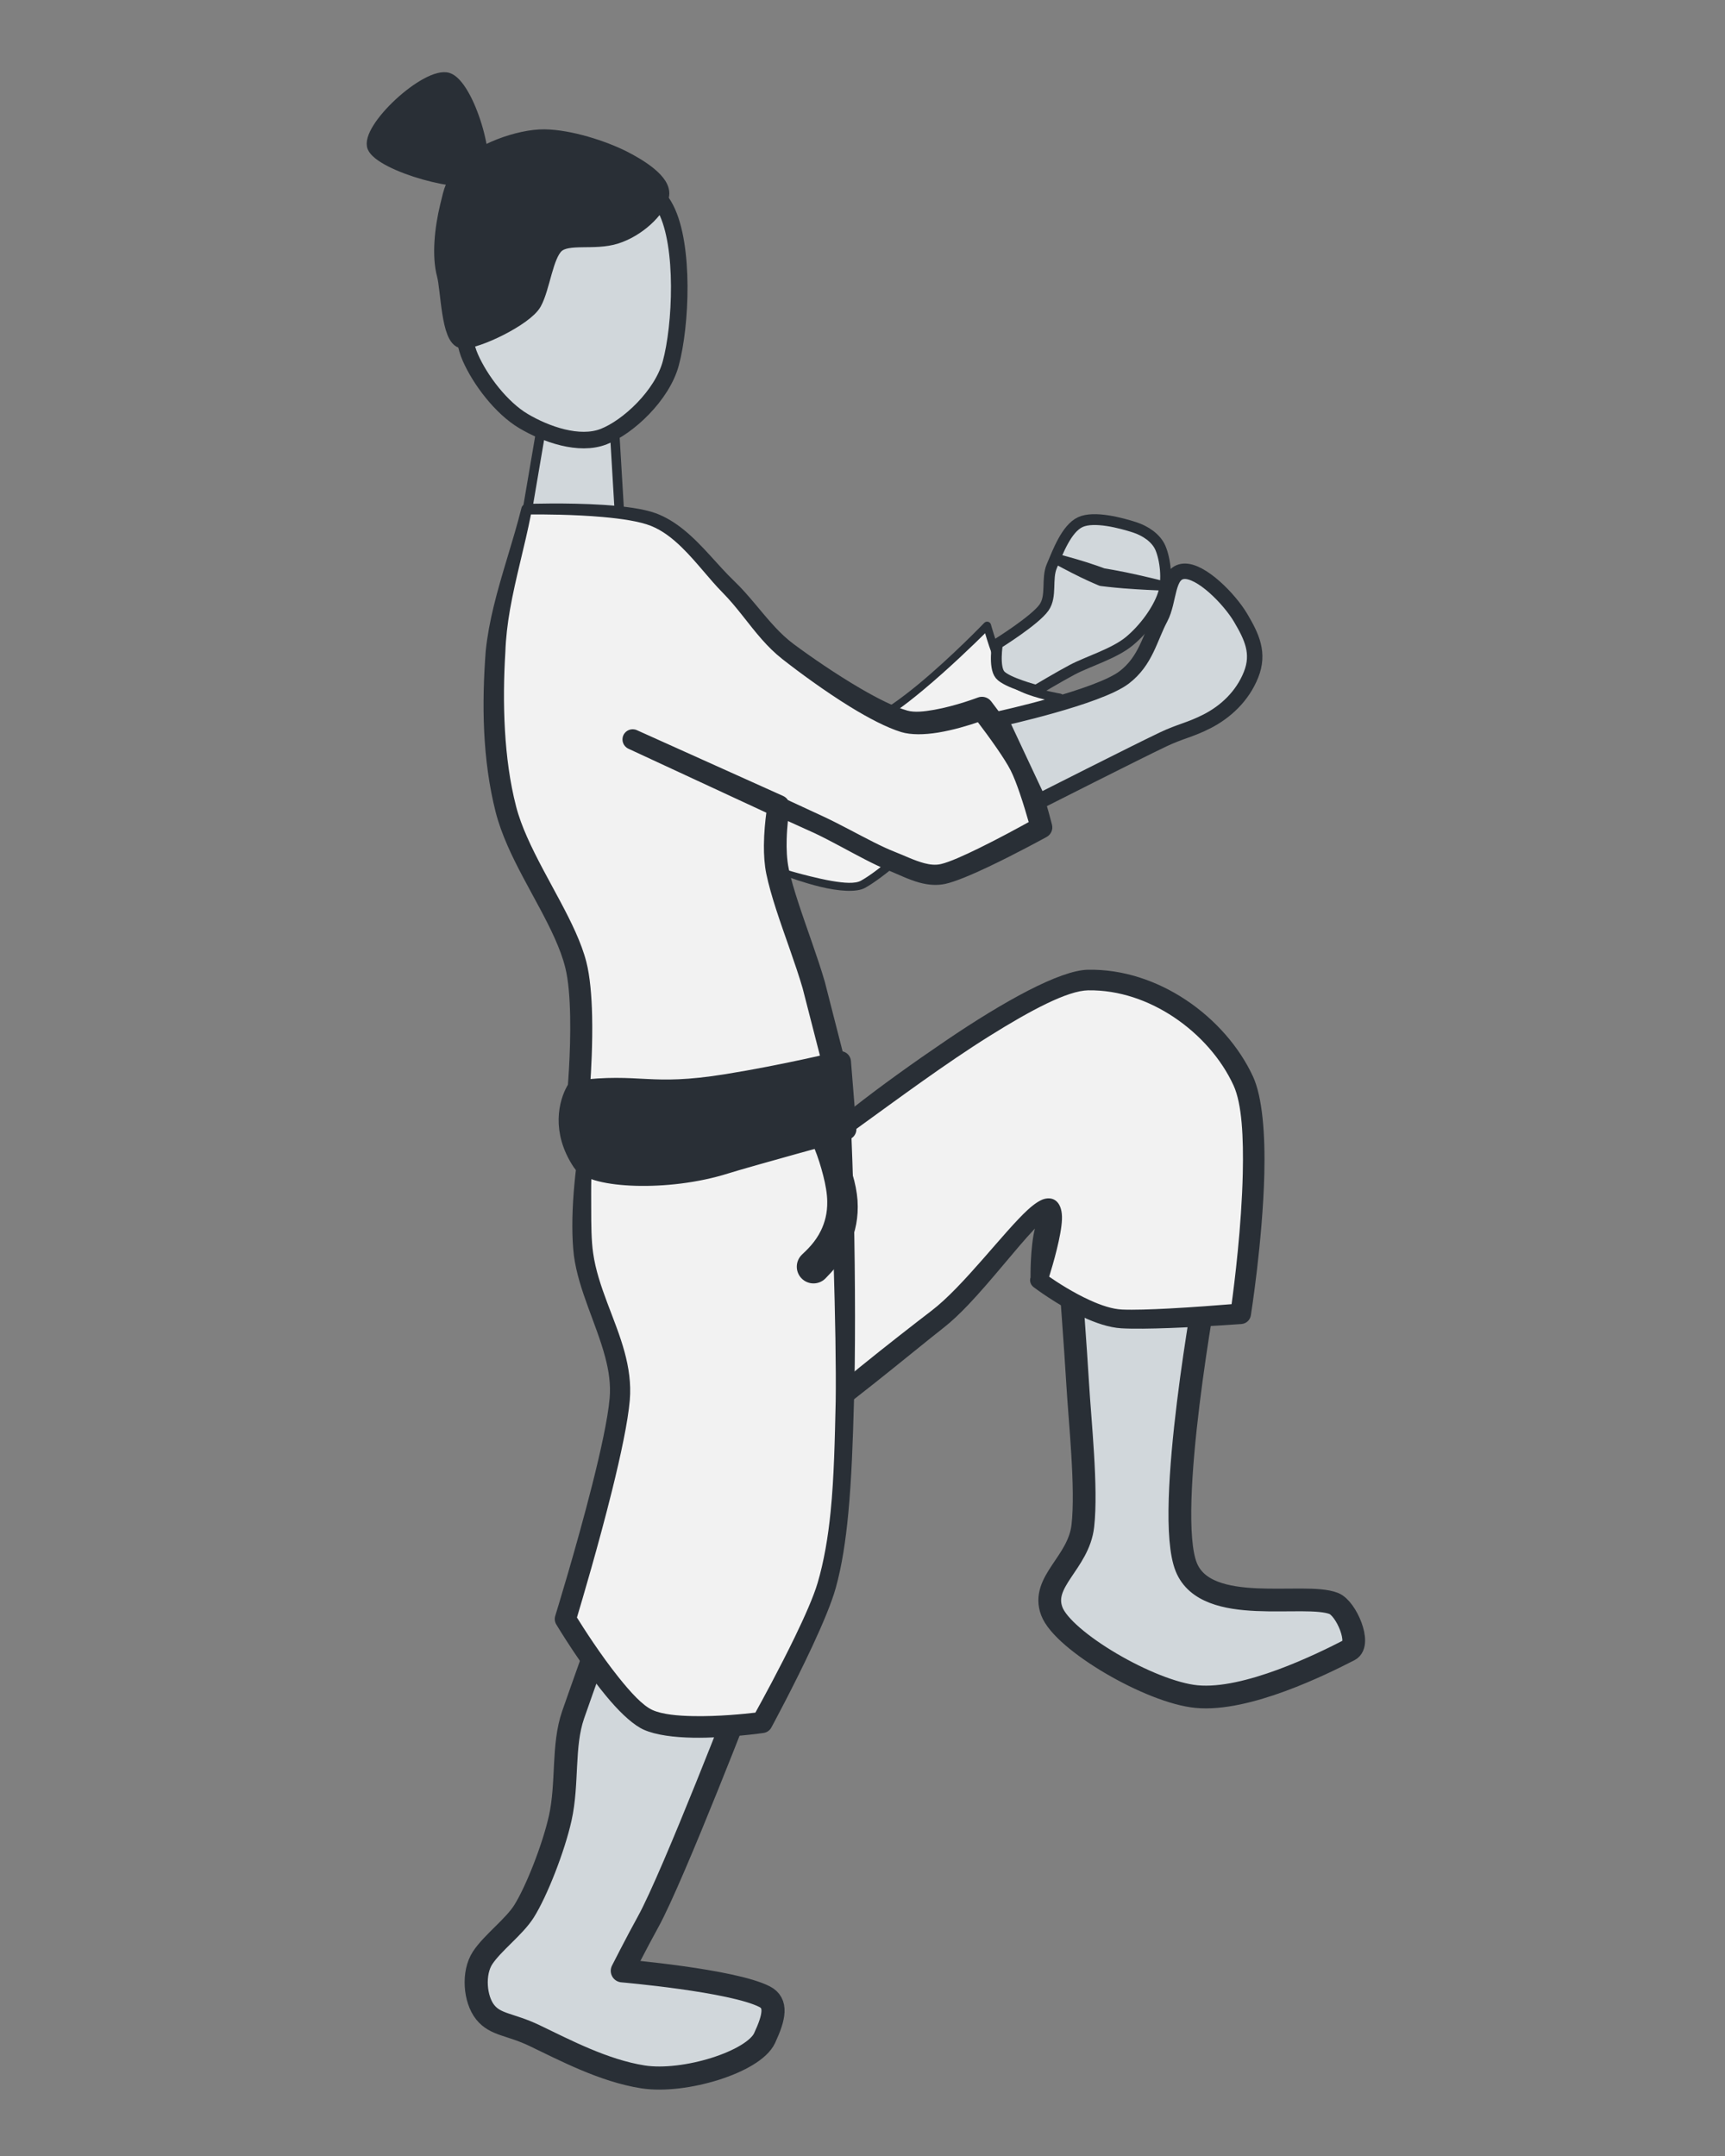 <?xml version="1.0" encoding="UTF-8" standalone="no"?>
<!DOCTYPE svg PUBLIC "-//W3C//DTD SVG 1.1//EN" "http://www.w3.org/Graphics/SVG/1.1/DTD/svg11.dtd">
<svg width="100%" height="100%" viewBox="0 0 1024 1280" version="1.1" xmlns="http://www.w3.org/2000/svg" xmlns:xlink="http://www.w3.org/1999/xlink" xml:space="preserve" xmlns:serif="http://www.serif.com/" style="fill-rule:evenodd;clip-rule:evenodd;stroke-linecap:round;stroke-linejoin:round;stroke-miterlimit:1.5;">
    <rect x="0" y="0" width="1024" height="1280" fill="#808080" stroke="none"/>
    <g id="Ebene2" transform="matrix(1.101,0,0,1.101,-86.323,-61.322)">
        <path d="M655.261,741.789C655.261,741.789 658.441,784.496 659.446,801.772C660.608,821.766 664.56,858.034 662.235,878.493C659.958,898.536 639.451,908.485 645.496,924.527C651.541,940.568 698.578,968.186 723.613,970.56C750.582,973.117 791.035,953.123 805.915,945.451C812.383,942.115 804.309,923.028 797.545,920.342C781.736,914.064 729.022,927.651 718.033,900.813C705.944,871.286 729.193,745.974 729.193,745.974L655.261,741.789Z" style="fill:rgb(209,215,219);stroke:rgb(41,47,54);stroke-width:12.26px;"/>
        <path d="M480.893,964.98C480.893,964.98 441.369,1067.51 427.885,1091.92C421.667,1103.18 413.936,1118.42 413.936,1118.42C413.936,1118.42 473.453,1123.54 490.657,1132.37C497.327,1135.8 496.041,1143.12 490.657,1154.69C484.692,1167.52 447.414,1179.1 425.095,1175.62C403.813,1172.29 382.549,1160.97 366.507,1153.3C353.483,1147.07 345.583,1147.72 340.004,1140.74C334.424,1133.77 333.261,1119.59 338.609,1111.45C343.956,1103.31 355.621,1094.76 360.928,1086.34C367.67,1075.64 376.915,1052.06 380.457,1036.12C384.642,1017.29 381.619,997.064 387.432,980.324C392.1,966.878 402.776,937.081 402.776,937.081L480.893,964.98Z" style="fill:rgb(209,215,219);stroke:rgb(41,47,54);stroke-width:12.47px;"/>
        <path d="M492.052,695.756C492.052,695.756 627.186,584.799 665.025,584.16C701.403,583.546 735.237,609.269 748.722,638.563C762.206,667.857 747.327,764.108 747.327,764.108C747.327,764.108 701.294,767.828 683.16,766.898C665.025,765.968 638.521,745.974 638.521,745.974C638.521,745.974 652.471,704.126 642.706,706.915C632.942,709.705 604.81,750.856 584.119,766.898C564.381,782.201 507.397,828.275 507.397,828.275C507.397,828.275 498.097,744.114 499.027,722.26C499.823,703.562 492.052,695.756 492.052,695.756Z" style="fill:rgb(242,242,242);"/>
        <path d="M636.39,718.19C633.813,728.342 634.036,744.479 634.036,744.479C633.394,746.405 634.053,748.526 635.674,749.748C635.674,749.748 648.188,759.27 662.077,765.788C669.101,769.085 676.483,771.57 682.9,771.95C689.274,772.328 699.034,772.175 709.088,771.804C727.913,771.108 747.775,769.653 747.775,769.653C750.342,769.446 752.431,767.503 752.825,764.958C752.825,764.958 759.184,725.111 760.083,688.673C760.608,667.372 759.068,647.223 753.961,636.151C746.628,620.3 733.702,605.416 717.633,594.778C702.186,584.553 683.869,578.248 664.932,578.609C649.858,578.897 619.684,595.598 588.566,616.71C571.242,628.464 553.347,641.23 537.968,653.355C510.453,675.048 490.366,693.702 490.366,693.702C489.787,694.177 489.436,694.875 489.398,695.623C489.361,696.371 489.641,697.1 490.169,697.631C490.169,697.631 493.459,701.139 495.143,708.971C495.901,712.498 496.295,716.862 495.982,722.13C495.483,730.297 496.24,747.112 497.39,765.059C499.33,795.337 502.391,828.829 502.391,828.829C502.593,830.659 503.777,832.232 505.48,832.933C507.183,833.634 509.132,833.35 510.563,832.192C510.563,832.192 529.583,817.656 549.313,802.017C564.071,790.318 579.15,777.916 587.559,771.335C591.632,768.12 595.989,763.975 600.424,759.323C612.956,746.178 626.245,728.922 635.879,718.727L636.39,718.19ZM495.834,696.308C501.682,692.115 519.18,679.557 540.779,663.952C562.551,648.222 588.283,629.117 611.811,614.412C634.157,600.446 653.982,589.875 665.119,589.712C681.767,589.467 697.815,595.172 711.356,604.216C725.565,613.707 737.034,626.896 743.482,640.975C748.072,650.967 748.898,669.189 748.471,688.401C747.835,717.022 743.958,747.812 742.439,758.94C735.588,759.507 721.846,760.586 708.616,761.284C698.947,761.794 689.557,762.111 683.419,761.846C678.113,761.616 672.017,759.533 666.179,756.89C656.911,752.695 648.289,747.045 644.073,744.126C646.166,737.392 650.638,722.089 650.979,713.275C651.32,704.434 646.994,700.66 641.368,702.231C639.143,702.847 636.048,704.845 632.497,708.101C619.756,719.786 597.669,749.528 580.678,762.461C572.177,768.989 556.679,780.989 542.003,792.906C529.892,802.741 518.298,812.455 511.223,818.427C509.46,804.321 506.117,776.73 503.992,753.867C502.75,740.499 501.916,728.771 502.072,722.389C502.263,714.95 501.191,709.166 499.808,704.83C498.55,700.886 497.017,698.088 495.834,696.308Z" style="fill:rgb(41,47,54);"/>
        <path d="M397.196,649.723C397.196,649.723 389.292,704.823 393.011,732.024C396.648,758.617 414.849,783.4 412.541,810.141C409.751,842.457 383.247,928.711 383.247,928.711C383.247,928.711 411.493,975.804 427.885,983.114C445.089,990.786 489.262,984.509 489.262,984.509C489.262,984.509 517.758,932.9 524.136,910.577C532.041,882.911 532.993,847.476 533.901,811.536C535.063,765.503 531.111,639.958 531.111,639.958C531.111,639.958 491.217,658.124 472.523,659.487C450.204,661.115 397.196,649.723 397.196,649.723Z" style="fill:rgb(242,242,242);"/>
        <path d="M397.755,647.125C397.034,646.97 396.282,647.121 395.678,647.542C395.073,647.963 394.67,648.616 394.566,649.345C394.566,649.345 389.652,674.105 387.716,698.8C386.746,711.168 386.714,723.5 387.829,732.733C390.328,751.427 399.868,769.28 404.7,787.49C406.636,794.786 407.771,802.144 407.105,809.672C406.118,820.815 402.216,838.478 397.606,856.716C388.966,890.889 377.773,927.029 377.773,927.029C377.296,928.582 377.501,930.264 378.336,931.657C378.336,931.657 393.065,956.266 407.569,973.008C413.89,980.305 420.307,986.084 425.521,988.414C431.97,991.296 441.864,992.552 452.114,992.723C470.522,993.031 490.067,990.167 490.067,990.167C491.843,989.915 493.398,988.843 494.266,987.272C494.266,987.272 506.397,964.895 516.523,943.12C521.962,931.424 526.816,919.894 529.012,911.97C532.387,899.828 534.399,886.235 535.772,871.782C537.575,852.811 538.253,832.323 538.823,811.66C539.602,788.612 539.616,745.658 538.744,708.448C537.873,671.237 536.223,639.797 536.223,639.797C536.17,638.087 535.264,636.517 533.811,635.613C532.357,634.71 530.548,634.594 528.991,635.303C528.991,635.303 512.01,643.455 495.153,649.471C486.713,652.483 478.324,654.996 472.236,655.551C464.799,656.237 453.832,655.51 442.621,654.227C420.636,651.711 397.755,647.125 397.755,647.125ZM399.548,652.971C406.412,654.48 424.344,658.294 441.74,660.897C453.476,662.653 464.968,663.844 472.81,663.423C479.443,663.061 488.666,660.736 497.954,657.81C508.57,654.465 519.267,650.331 526.053,647.591C526.136,657.016 526.333,674.495 526.773,694.996C527.33,720.975 528.442,751.796 528.83,777.252C529.033,790.626 529.122,802.51 528.978,811.412C528.51,831.838 528.121,852.11 526.248,870.854C524.868,884.665 522.653,897.622 519.26,909.184C517.056,916.673 512.229,927.527 506.892,938.548C498.676,955.511 489.205,972.83 485.678,979.198C479.846,979.886 465.761,981.332 452.321,981.079C443.832,980.92 435.594,980.193 430.249,977.814C424.906,975.437 418.356,968.19 411.921,960.148C402.033,947.791 392.805,933.28 389.471,927.907C392.107,919.131 401.17,888.563 408.401,859.42C413.096,840.498 417.005,822.164 417.977,810.611C418.717,801.81 417.444,793.206 415.136,784.691C410.32,766.918 400.746,749.571 398.193,731.316C397.235,724.653 397.164,716.251 397.164,707.417C397.164,702.033 397.088,696.506 397.231,691.087C397.668,674.532 398.973,659.157 399.548,652.971L399.548,652.971Z" style="fill:rgb(41,47,54);"/>
        <path d="M487.868,521.388C487.868,521.388 532.324,538.805 543.665,532.548C570.634,517.668 649.681,432.112 649.681,432.112C649.681,432.112 629.687,428.857 623.177,422.347C616.667,415.837 610.623,393.053 610.623,393.053C610.623,393.053 569.472,435.366 547.85,444.666C527.307,453.502 480.893,448.851 480.893,448.851L487.868,521.388Z" style="fill:rgb(242,242,242);"/>
        <path d="M486.759,521.495C486.799,521.912 487.071,522.272 487.461,522.425C487.461,522.425 504.623,529.957 520.455,533.831C530.573,536.307 540.174,536.994 544.741,534.497C554.83,528.955 572.169,513.687 589.968,496.6C620.02,467.751 651.473,433.767 651.473,433.767C652.082,433.107 652.28,432.166 651.988,431.317C651.695,430.468 650.96,429.848 650.073,429.704C650.073,429.704 641.549,428.313 633.935,425.567C630.299,424.255 626.848,422.682 624.832,420.692C622.712,418.597 620.682,414.642 618.872,410.411C615.284,402.022 612.695,392.503 612.695,392.503C612.497,391.757 611.913,391.174 611.166,390.979C610.418,390.783 609.624,391.005 609.085,391.558C609.085,391.558 591.642,409.741 573.444,424.769C563.985,432.579 554.309,439.505 546.964,442.606C540.307,445.418 530.869,446.695 521.252,447.261C515.815,447.581 510.32,447.641 505.212,447.622C491.832,447.572 481.105,446.733 481.105,446.733C480.471,446.67 479.842,446.894 479.391,447.343C478.94,447.793 478.714,448.421 478.775,449.055L486.759,521.495ZM488.917,520.568L483.224,451.243C487.217,451.643 495.504,452.354 505.166,452.501C510.384,452.581 516.002,452.46 521.555,452.09C531.747,451.41 541.718,449.799 548.736,446.726C556.322,443.403 566.235,436.037 576.026,427.882C590.118,416.144 603.934,402.717 609.542,397.163C610.606,400.814 612.449,406.715 614.701,412.164C616.722,417.054 619.114,421.565 621.522,424.002C623.905,426.416 627.938,428.494 632.28,430.098C636.762,431.755 641.555,432.942 644.907,433.667C636.407,442.785 611.094,469.7 586.728,493.235C569.335,510.034 552.458,525.129 542.59,530.598C539.48,532.327 533.633,531.877 526.967,530.754C523.219,530.123 519.236,529.204 515.289,528.239C503.286,525.304 491.724,521.507 488.917,520.568L488.917,520.568Z" style="fill:rgb(41,47,54);"/>
        <path d="M372.087,275.878L360.928,341.44L415.33,381.894L408.356,264.718L372.087,275.878Z" style="fill:rgb(209,215,219);stroke:rgb(41,47,54);stroke-width:5.09px;"/>
        <path d="M362.323,330.281C356.743,355.855 347.384,380.889 345.583,407.003C343.723,433.972 344.109,464.559 351.163,492.094C358.37,520.226 382.317,550.217 388.827,575.791C394.563,598.326 390.221,645.538 390.221,645.538C390.221,645.538 446.252,661.58 469.733,660.882C491.194,660.245 531.111,641.353 531.111,641.353C531.111,641.353 522.362,604.934 517.161,586.95C511.582,567.654 501.352,543.242 497.632,525.573C494.561,510.984 498.196,490.384 498.196,490.384L419.515,454.431C419.515,454.431 496.702,489.537 519.951,500.464C533.125,506.655 547.85,515.576 559.01,519.993C567.923,523.521 577.555,529.064 586.908,526.968C600.393,523.945 639.916,501.859 639.916,501.859C639.916,501.859 634.017,478.901 628.757,468.38C623.409,457.686 607.833,437.691 607.833,437.691C607.833,437.691 579.554,448.647 565.984,444.666C548.548,439.551 519.021,419.092 503.212,407.003C490.664,397.408 482.405,383.189 471.128,372.129C459.039,360.272 447.578,342.362 430.675,335.861C412.541,328.886 362.323,330.281 362.323,330.281" style="fill:rgb(242,242,242);"/>
        <path d="M362.174,327.439L362.075,327.443L362.006,327.452L361.953,327.456L361.883,327.469L361.799,327.481L361.735,327.496L361.672,327.507L361.597,327.529L361.53,327.545L361.474,327.564L361.401,327.585L361.325,327.616L361.271,327.634L361.22,327.657L361.142,327.688L361.069,327.726L361.021,327.748L360.972,327.776L360.896,327.815L360.832,327.857L360.785,327.884L360.733,327.92L360.666,327.964L360.611,328.007L360.562,328.043L360.507,328.09L360.451,328.134L360.407,328.177L360.355,328.222L360.299,328.28L360.254,328.324L360.218,328.365L360.165,328.421L360.113,328.488L360.076,328.531L360.045,328.574L359.995,328.639L359.95,328.709L359.918,328.755L359.89,328.804L359.846,328.874L359.811,328.941L359.782,328.994L359.754,329.056L359.719,329.125L359.696,329.185L359.669,329.246L359.642,329.326L359.616,329.392L359.602,329.443L359.58,329.51L359.558,329.607L359.54,329.674C355.098,347.472 348.867,364.939 344.562,382.759C342.658,390.639 341.133,398.569 340.296,406.638C339.242,420.468 338.734,435.242 339.451,450.085C340.161,464.774 342.079,479.523 345.627,493.513C347.15,499.52 349.39,505.612 352.066,511.727C361.927,534.262 378.042,557.12 383.128,577.241C384.919,584.325 385.617,593.971 385.807,603.709C386.205,624.141 384.252,644.989 384.252,644.989C383.989,647.857 385.802,650.508 388.572,651.301C388.572,651.301 412.927,658.315 436.383,662.954C449.065,665.462 461.498,667.243 469.915,667.006C477.489,666.794 487.237,664.517 496.868,661.474C515.516,655.583 533.761,646.952 533.761,646.952C536.411,645.698 537.818,642.757 537.134,639.906L523.143,585.221C519.337,572.028 513.396,556.446 508.774,542.254C506.688,535.849 504.865,529.743 503.703,524.295C502.614,519.272 502.413,513.463 502.559,508.173C502.657,504.569 502.919,501.195 503.203,498.433L517.794,505.053C526.605,509.241 536.112,514.663 544.764,519.12C549.135,521.372 553.297,523.383 557.067,524.9C562.498,527.092 568.196,529.979 573.938,531.57C578.653,532.877 583.405,533.328 588.105,532.308C593.251,531.191 602.024,527.524 611.1,523.229C626.456,515.962 642.776,506.976 642.776,506.976C645.099,505.678 646.256,502.977 645.594,500.4C645.594,500.4 642.947,489.831 639.606,479.625C637.906,474.431 636.013,469.335 634.203,465.657C632.349,461.895 629.323,457.034 626.086,452.233C619.814,442.934 612.775,433.841 612.775,433.841C611.075,431.66 608.148,430.851 605.57,431.85C605.57,431.85 593.725,436.398 582,438.458C576.748,439.381 571.528,439.97 567.678,438.891C560.718,436.939 551.735,432.407 542.5,427.03C529.201,419.286 515.44,409.781 506.288,402.98C502.704,400.318 499.479,397.26 496.431,394.003C488.841,385.891 482.258,376.653 474.218,368.979C465.592,360.755 457.221,349.571 447.133,341.409C442.484,337.648 437.492,334.493 431.982,332.461C425.415,330.034 414.857,328.657 403.86,327.945C383.787,326.644 362.244,327.434 362.244,327.434L362.174,327.439ZM364.676,333.106C361.312,350.319 356.36,367.329 353.347,384.585C352.03,392.129 351.134,399.708 350.87,407.367C350.043,420.787 349.822,435.109 350.656,449.49C351.465,463.422 353.268,477.416 356.699,490.676C358.101,496.093 360.171,501.577 362.609,507.088C372.827,530.183 389.235,553.699 394.525,574.34C396.522,582.132 397.412,592.739 397.656,603.459C397.995,618.361 397.124,633.482 396.583,641.075C404.665,643.265 421.93,647.77 438.72,651.034C450.388,653.302 461.813,655.001 469.551,654.758C476.19,654.55 484.701,652.399 493.138,649.713C505.382,645.814 517.448,640.696 523.82,637.866L511.18,588.68C507.392,575.609 501.431,560.189 496.879,546.115C494.659,539.252 492.775,532.692 491.561,526.851C490.582,522.058 490.24,516.679 490.28,511.495C490.332,504.61 491.032,498.09 491.592,493.929L417.232,459.428C414.473,458.168 413.258,454.911 414.516,452.151C415.774,449.392 419.03,448.174 421.79,449.429L421.799,449.433L421.799,449.433L500.688,484.931C501.76,485.421 502.63,486.196 503.234,487.136L522.108,495.874C531.048,500.029 540.699,505.427 549.485,509.844C553.559,511.892 557.44,513.718 560.952,515.086C566.045,517.063 571.375,519.742 576.75,521.155C579.743,521.941 582.747,522.313 585.712,521.627C590.321,520.561 598.111,517.045 606.214,513.078C616.575,508.005 627.38,502.122 633.044,498.985C631.951,495.128 630.207,489.216 628.23,483.429C626.665,478.846 624.956,474.342 623.31,471.103C621.612,467.755 618.82,463.457 615.88,459.189C612.177,453.811 608.215,448.501 605.654,445.133C600.731,446.813 592.382,449.394 584.072,450.738C576.803,451.914 569.568,452.059 564.29,450.441C556.635,448.096 546.742,442.97 536.67,436.754C523.208,428.447 509.348,418.272 500.136,411.025C496.158,407.895 492.588,404.34 489.235,400.552C481.976,392.352 475.756,383.057 468.038,375.279C460.897,368.075 454.018,358.699 446.028,350.896C441.048,346.033 435.644,341.776 429.367,339.26C423.332,336.847 413.551,335.383 403.359,334.48C387.495,333.075 370.662,333.055 364.676,333.106Z" style="fill:rgb(41,47,54);"/>
        <g transform="matrix(-0.969,0,0,0.976,1217.61,90.222)">
            <path d="M705.029,588.531C705.029,588.531 760.151,603.536 772.114,607.285C804.843,617.541 845.683,614.921 851.428,606.377C863.085,589.044 858.579,573.954 854.934,567.517C819.259,563.003 814.779,570.902 771.086,563.902C738.578,558.694 708.046,551.277 708.046,551.277L705.029,588.531Z" style="fill:rgb(41,47,54);stroke:rgb(41,47,54);stroke-width:11.78px;"/>
        </g>
        <path d="M617.597,443.271C617.597,443.271 670.605,431.647 684.555,420.952C696.224,412.006 698.271,399.795 704.084,388.868C709.034,379.561 707.339,364.457 716.638,363.759C725.938,363.062 741.282,378.639 747.327,388.868C753.372,399.098 757.557,407.933 752.907,419.557C748.257,431.182 739.19,439.551 729.193,444.666C720.048,449.345 714.75,450.009 705.479,454.431C690.367,461.638 638.521,487.909 638.521,487.909L617.597,443.271Z" style="fill:rgb(209,215,219);stroke:rgb(41,47,54);stroke-width:8.32px;"/>
        <path d="M616.202,402.818C616.202,402.818 636.429,390.263 641.311,383.289C645.652,377.088 642.54,367.938 645.496,360.969C648.751,353.297 653.401,340.743 660.84,337.255C668.28,333.768 682.927,337.72 690.134,340.045C695.801,341.873 701.764,345.721 704.084,351.205C706.641,357.25 708.129,368.361 705.479,376.314C702.689,384.684 695.294,394.836 687.344,401.423C679.207,408.165 665.025,412.35 656.656,416.767C650.025,420.267 637.126,427.927 637.126,427.927C637.126,427.927 621.085,423.742 617.597,419.557C614.11,415.372 616.202,402.818 616.202,402.818Z" style="fill:rgb(209,215,219);stroke:rgb(41,47,54);stroke-width:5.84px;"/>
        <g transform="matrix(0.984,-0.179,0.179,0.984,-54.978,122.383)">
            <path d="M648.189,359.172C648.189,359.172 654.774,364.505 660.752,368.867C665.281,372.171 669.429,374.848 669.429,374.848C669.754,375.051 670.102,375.215 670.466,375.336C670.466,375.336 675.985,377.089 682.337,378.781C690.703,381.01 700.403,383.17 700.403,383.17C701.878,383.661 703.474,382.863 703.965,381.389C704.456,379.915 703.658,378.319 702.184,377.828C702.184,377.828 693.128,373.735 685.098,370.499C680.137,368.499 675.594,366.863 674.072,366.322C672.818,365.576 669.337,363.53 665.393,361.442C658.853,357.98 651.173,354.397 651.173,354.397C649.855,353.573 648.117,353.975 647.293,355.292C646.47,356.61 646.871,358.349 648.189,359.172Z" style="fill:rgb(41,47,54);"/>
        </g>
        <g transform="matrix(-0.992,0.127,0.127,0.992,1121.38,-27.374)">
            <path d="M800.406,78.403C792.073,72.403 799.228,26.848 810.561,21.736C821.895,16.625 859.406,43.292 856.406,54.403C853.406,65.514 808.739,84.403 800.406,78.403Z" style="fill:rgb(41,47,54);stroke:rgb(41,47,54);stroke-width:4.45px;"/>
        </g>
        <g transform="matrix(-0.982,-0.19,-0.19,0.982,1149.07,192.594)">
            <path d="M703.164,111.403C689.387,128.959 683.144,171.596 684.739,192.736C686.08,210.497 700.739,230.66 712.739,238.245C724.739,245.83 743.628,242.941 756.739,238.245C769.851,233.549 783.851,220.988 791.406,210.07C798.771,199.427 799.804,185.478 802.073,172.736C804.962,156.514 814.517,126.959 808.739,112.736C802.962,98.514 783.565,87.607 767.406,87.403C749.81,87.181 716.942,93.847 703.164,111.403Z" style="fill:rgb(209,215,219);stroke:rgb(41,47,54);stroke-width:8.92px;"/>
        </g>
        <g transform="matrix(-0.886,-0.091,-0.098,0.954,1064.56,131.231)">
            <path d="M825.406,154.736C829.628,144.514 829.643,129.223 827.739,116.403C826.252,106.383 826.509,104.953 819.739,94.731C813.012,84.573 789.295,73.68 773.739,72.403C758.184,71.126 737.406,75.403 725.073,79.736C715.177,83.213 698.406,90.625 699.739,98.403C701.073,106.181 711.517,117.848 724.406,123.07C737.295,128.292 753.628,125.278 759.739,131.736C765.851,138.195 765.628,156.155 769.739,165.155C773.851,174.155 802.284,190.403 810.561,190.403C818.839,190.403 822.143,162.636 825.406,154.736Z" style="fill:rgb(41,47,54);stroke:rgb(41,47,54);stroke-width:9.3px;"/>
        </g>
        <g transform="matrix(0.974,0.491,0.468,-0.927,-279.586,1097.18)">
            <path d="M511.693,650.778C513.153,655.634 515.471,663.377 514.926,672.764C514.542,679.394 512.857,686.842 508.471,694.632C506.411,698.217 503.611,702.083 500.207,705.777C495.92,710.431 490.82,714.92 485.729,718.702C480.921,722.021 475.542,725.987 472.076,731.825C469.979,735.356 468.589,739.395 468.196,744.369C468.04,746.34 467.824,748.321 467.95,750.563C468.192,751.598 467.588,752.645 466.602,752.899C465.616,753.154 464.618,752.519 464.376,751.484C463.369,749.131 462.657,746.956 462.232,744.73C461.012,738.345 462.258,732.695 464.146,727.642C467.114,719.698 472.842,713.577 478.061,708.465C481.486,705.321 484.812,701.699 487.836,698.063C490.961,694.307 493.662,690.489 495.394,686.957C498.092,681.592 498.995,676.554 499.074,672.101C499.195,665.287 497.199,659.777 496.02,656.301C494.568,651.76 496.901,646.837 501.226,645.313C505.551,643.789 510.241,646.238 511.693,650.778Z" style="fill:rgb(41,47,54);"/>
        </g>
    </g>
</svg>

